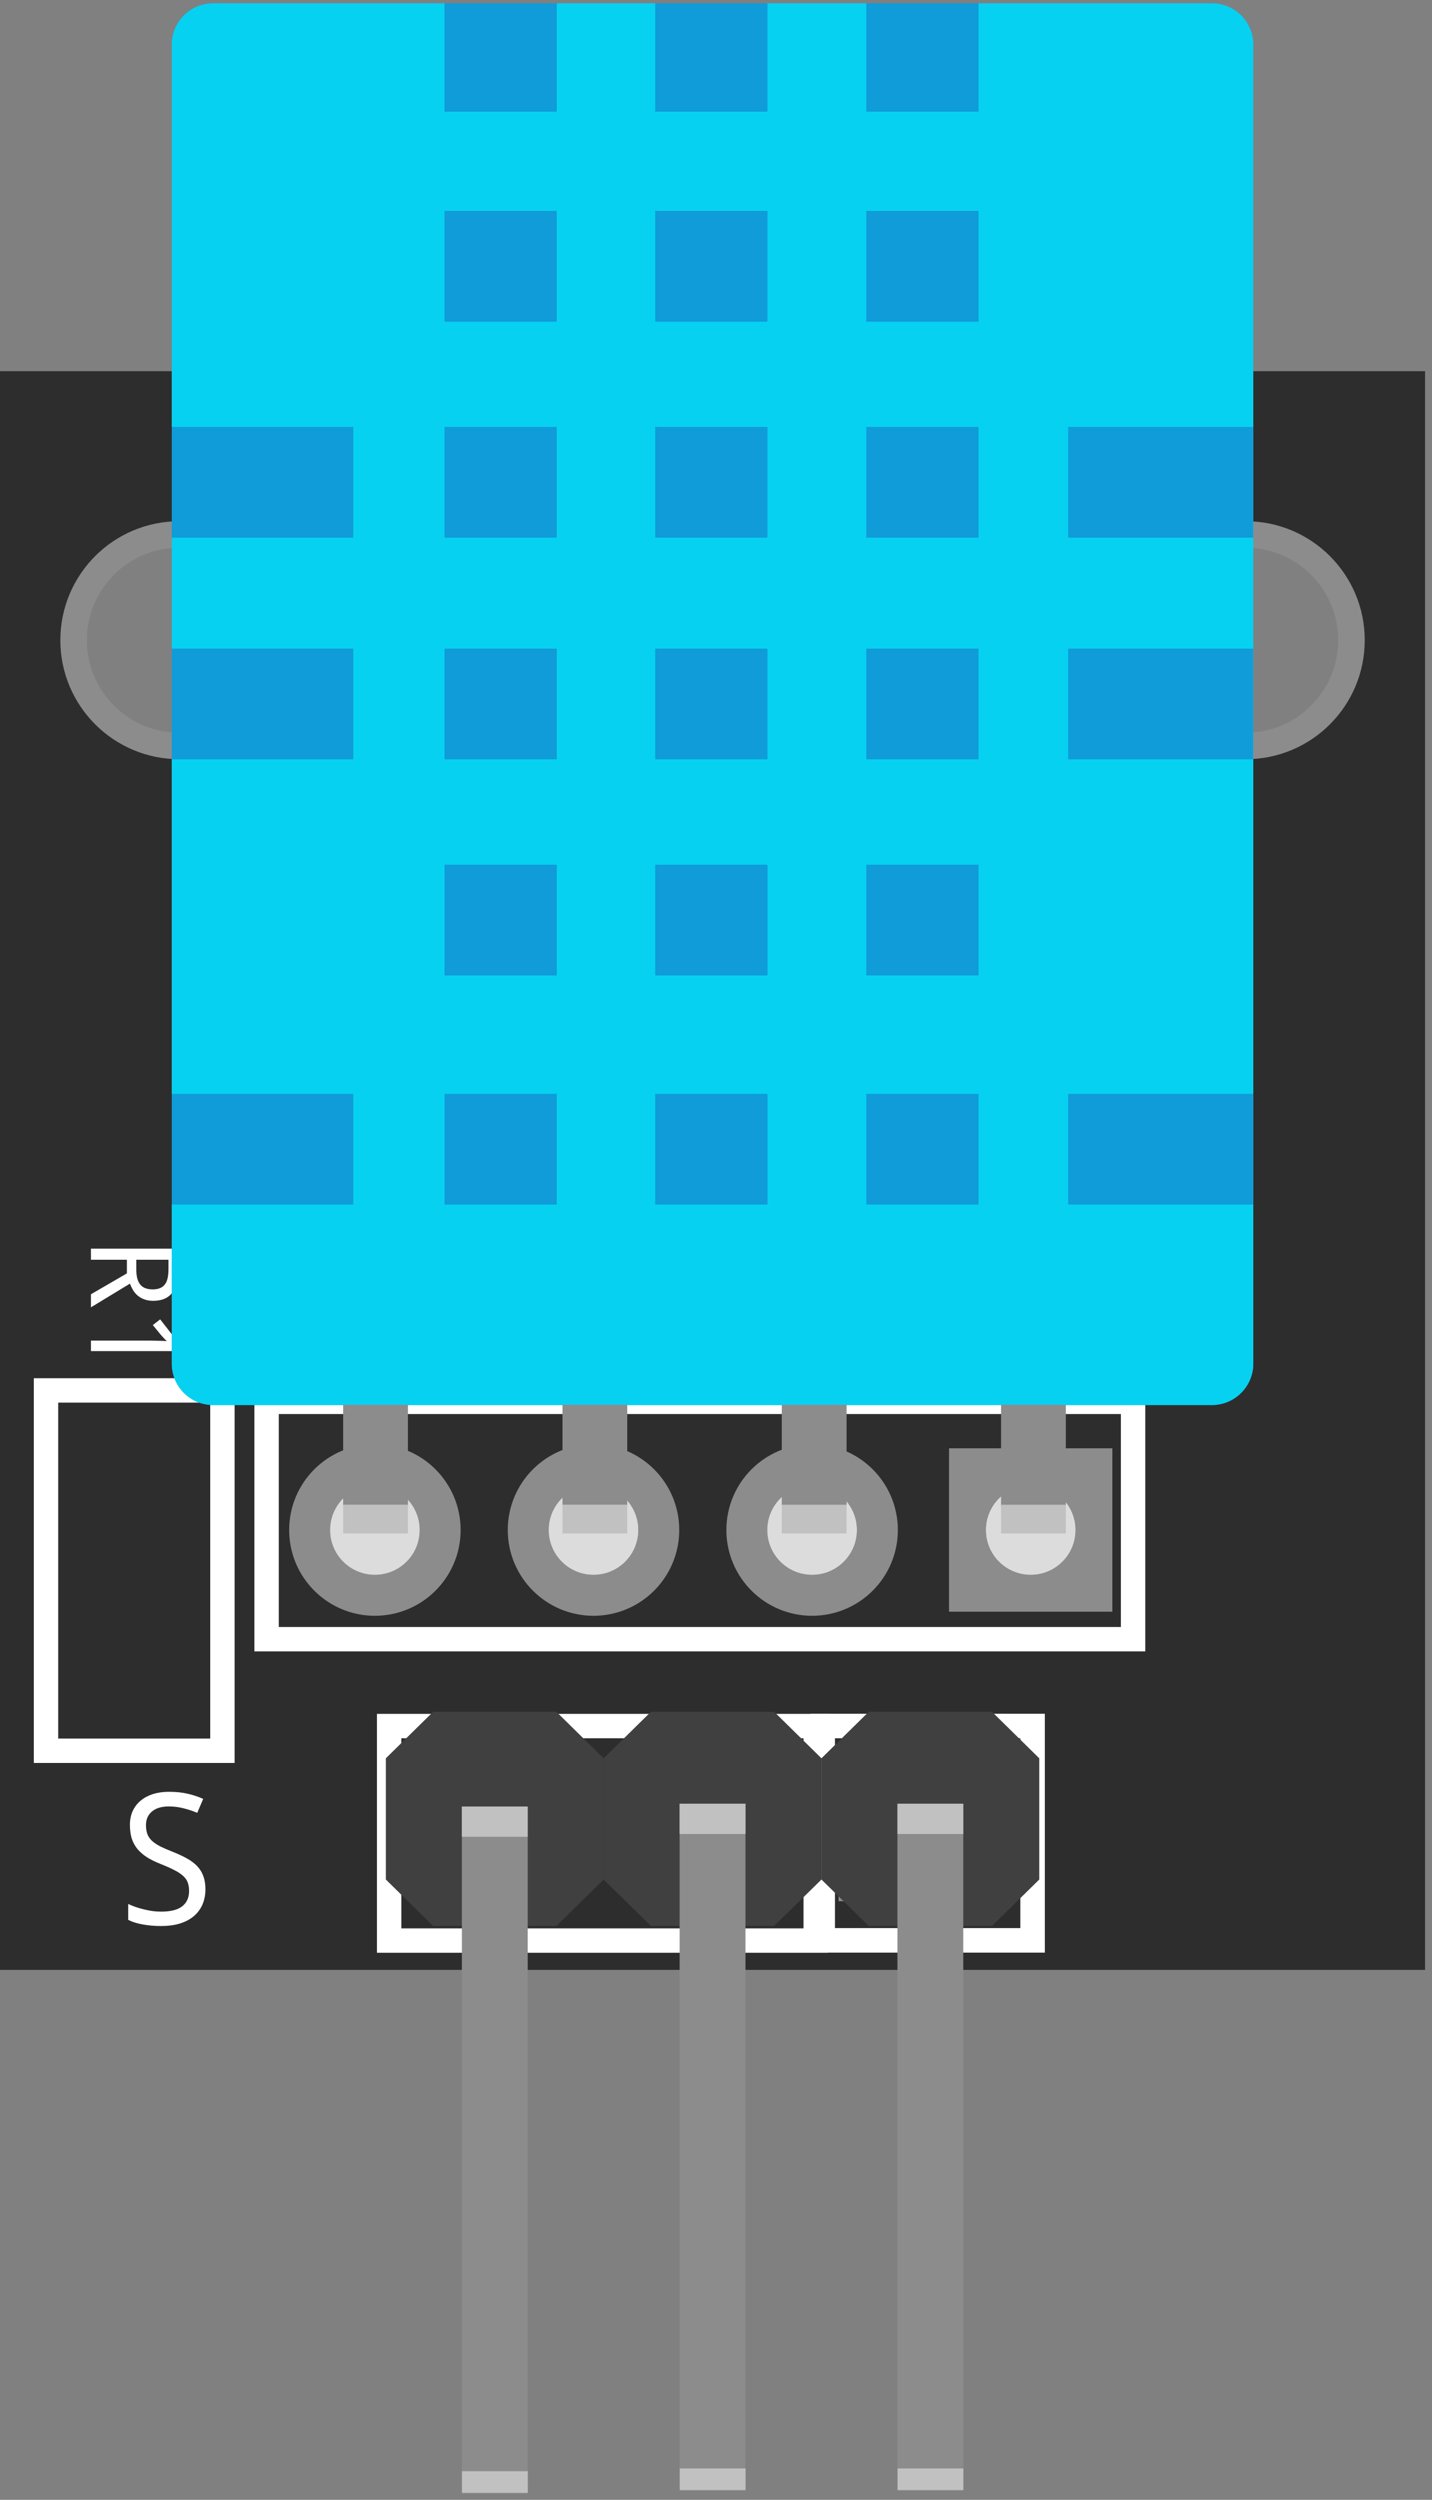 <svg width="47" height="82" viewBox="0 0 47 82" fill="none" xmlns="http://www.w3.org/2000/svg">
<rect x="0" y="0" width="47" height="82" fill="#808080" stroke="none"/>
<path d="M0 12.176V64.617H46.772V12.176H0ZM5.883 17.951C6.287 17.951 6.687 18.03 7.06 18.183C7.433 18.336 7.772 18.561 8.057 18.844C8.343 19.128 8.569 19.464 8.724 19.834C8.878 20.204 8.958 20.601 8.958 21.001C8.958 21.81 8.633 22.585 8.057 23.157C7.48 23.728 6.698 24.049 5.883 24.049C5.067 24.049 4.285 23.728 3.709 23.157C3.132 22.585 2.808 21.81 2.808 21.001C2.808 20.601 2.887 20.204 3.042 19.834C3.196 19.464 3.423 19.128 3.708 18.844C3.994 18.561 4.333 18.336 4.706 18.183C5.079 18.03 5.479 17.951 5.883 17.951ZM40.891 17.951C41.706 17.951 42.488 18.273 43.064 18.845C43.641 19.417 43.964 20.192 43.964 21.001C43.964 21.809 43.64 22.584 43.064 23.156C42.487 23.728 41.706 24.049 40.891 24.049C40.075 24.049 39.293 23.728 38.717 23.157C38.14 22.585 37.816 21.81 37.816 21.001C37.816 20.601 37.895 20.204 38.05 19.834C38.204 19.464 38.431 19.128 38.716 18.844C39.002 18.561 39.341 18.336 39.714 18.183C40.087 18.03 40.487 17.951 40.891 17.951ZM12.305 48.717C12.695 48.717 13.069 48.872 13.344 49.147C13.62 49.423 13.775 49.797 13.775 50.187C13.775 50.577 13.62 50.951 13.344 51.227C13.069 51.502 12.695 51.657 12.305 51.657C12.111 51.657 11.92 51.62 11.742 51.546C11.563 51.472 11.401 51.364 11.264 51.227C11.127 51.09 11.019 50.928 10.945 50.75C10.871 50.572 10.833 50.38 10.833 50.187C10.833 49.994 10.871 49.803 10.945 49.624C11.019 49.446 11.127 49.283 11.264 49.147C11.401 49.01 11.563 48.902 11.742 48.828C11.92 48.754 12.111 48.717 12.305 48.717ZM19.48 48.717C19.87 48.717 20.244 48.872 20.519 49.147C20.795 49.423 20.95 49.797 20.95 50.187C20.95 50.577 20.795 50.951 20.519 51.227C20.244 51.502 19.87 51.657 19.48 51.657C19.287 51.657 19.095 51.62 18.917 51.546C18.738 51.472 18.576 51.364 18.439 51.227C18.302 51.09 18.194 50.928 18.12 50.75C18.046 50.572 18.008 50.38 18.008 50.187C18.008 49.994 18.046 49.803 18.12 49.624C18.194 49.446 18.302 49.283 18.439 49.147C18.576 49.01 18.738 48.902 18.917 48.828C19.095 48.754 19.287 48.717 19.48 48.717ZM26.655 48.717C27.045 48.717 27.419 48.872 27.694 49.147C27.97 49.423 28.125 49.797 28.125 50.187C28.125 50.577 27.97 50.951 27.694 51.227C27.419 51.502 27.045 51.657 26.655 51.657C26.462 51.657 26.27 51.62 26.092 51.546C25.913 51.472 25.751 51.364 25.614 51.227C25.477 51.09 25.369 50.928 25.295 50.75C25.221 50.572 25.183 50.38 25.183 50.187C25.183 49.994 25.221 49.803 25.295 49.624C25.369 49.446 25.477 49.283 25.614 49.147C25.751 49.01 25.913 48.902 26.092 48.828C26.27 48.754 26.462 48.717 26.655 48.717ZM33.828 48.717C34.021 48.717 34.213 48.754 34.391 48.828C34.57 48.902 34.732 49.01 34.869 49.147C35.005 49.283 35.114 49.446 35.188 49.624C35.262 49.803 35.3 49.994 35.3 50.187C35.3 50.38 35.262 50.572 35.188 50.75C35.114 50.928 35.005 51.09 34.869 51.227C34.732 51.364 34.57 51.472 34.391 51.546C34.213 51.62 34.021 51.657 33.828 51.657C33.438 51.657 33.064 51.502 32.789 51.227C32.513 50.951 32.358 50.577 32.358 50.187C32.358 49.797 32.513 49.423 32.789 49.147C33.064 48.872 33.438 48.717 33.828 48.717Z" fill="#2D2D2D"/>
<path d="M5.883 24.468C7.798 24.468 9.35 22.915 9.35 21C9.35 19.086 7.798 17.533 5.883 17.533C3.969 17.533 2.416 19.086 2.416 21C2.416 22.915 3.969 24.468 5.883 24.468Z" stroke="#8C8C8C" stroke-width="0.871"/>
<path d="M4.165 41.322H2.985V40.959H5.841V41.654C5.841 42.001 5.774 42.257 5.64 42.422C5.505 42.587 5.302 42.67 5.03 42.67C4.917 42.67 4.818 42.654 4.733 42.621C4.649 42.59 4.576 42.548 4.515 42.494C4.455 42.442 4.404 42.382 4.364 42.315C4.324 42.247 4.291 42.177 4.265 42.106L2.985 42.883V42.455L4.165 41.77V41.322ZM4.474 41.322V41.643C4.474 41.76 4.485 41.859 4.507 41.941C4.53 42.024 4.564 42.091 4.608 42.143C4.654 42.196 4.71 42.234 4.776 42.258C4.844 42.283 4.923 42.295 5.013 42.295C5.106 42.295 5.186 42.281 5.251 42.254C5.316 42.228 5.369 42.188 5.411 42.133C5.453 42.08 5.483 42.011 5.501 41.928C5.52 41.846 5.53 41.748 5.53 41.635V41.322H4.474ZM2.985 44.319V43.975H4.768C4.824 43.975 4.884 43.975 4.948 43.975C5.012 43.976 5.075 43.977 5.138 43.979C5.201 43.981 5.262 43.983 5.319 43.984C5.378 43.987 5.429 43.989 5.474 43.99C5.45 43.968 5.43 43.949 5.413 43.932C5.396 43.915 5.38 43.897 5.364 43.879C5.349 43.862 5.332 43.844 5.313 43.824C5.296 43.805 5.276 43.781 5.253 43.754L5.016 43.465L5.257 43.278L5.841 44.026V44.319H2.985Z" fill="white"/>
<path d="M40.89 24.468C42.805 24.468 44.357 22.915 44.357 21C44.357 19.086 42.805 17.533 40.89 17.533C38.975 17.533 37.423 19.086 37.423 21C37.423 22.915 38.975 24.468 40.89 24.468Z" stroke="#8C8C8C" stroke-width="0.871"/>
<path d="M26.772 56.619H12.772V63.655H26.772V56.619Z" stroke="white" stroke-width="0.8"/>
<path d="M33.891 56.617H27.002V63.648H33.891V56.617Z" stroke="white" stroke-width="0.804"/>
<path d="M1.51 45.609V57.429H7.3V45.609H1.51Z" stroke="white" stroke-width="0.8"/>
<path d="M37.189 45.984H8.75V53.769H37.189V45.984Z" stroke="white" stroke-width="0.8"/>
<path d="M12.304 52.329C13.487 52.329 14.446 51.37 14.446 50.188C14.446 49.005 13.487 48.046 12.304 48.046C11.122 48.046 10.163 49.005 10.163 50.188C10.163 51.37 11.122 52.329 12.304 52.329Z" stroke="#8C8C8C" stroke-width="1.345"/>
<path d="M19.479 52.329C20.662 52.329 21.621 51.37 21.621 50.188C21.621 49.005 20.662 48.046 19.479 48.046C18.297 48.046 17.338 49.005 17.338 50.188C17.338 51.37 18.297 52.329 19.479 52.329Z" stroke="#8C8C8C" stroke-width="1.345"/>
<path d="M26.654 52.329C27.837 52.329 28.796 51.37 28.796 50.188C28.796 49.005 27.837 48.046 26.654 48.046C25.472 48.046 24.513 49.005 24.513 50.188C24.513 51.37 25.472 52.329 26.654 52.329Z" stroke="#8C8C8C" stroke-width="1.345"/>
<path d="M31.148 47.507V52.867H36.509V47.507H31.148ZM33.83 48.717C34.22 48.717 34.593 48.872 34.869 49.147C35.145 49.423 35.3 49.797 35.3 50.187C35.3 50.577 35.145 50.951 34.869 51.226C34.593 51.502 34.22 51.657 33.83 51.657C33.636 51.657 33.445 51.619 33.267 51.546C33.088 51.472 32.926 51.364 32.789 51.227C32.653 51.09 32.544 50.928 32.47 50.75C32.396 50.571 32.358 50.38 32.358 50.187C32.358 49.994 32.396 49.802 32.47 49.624C32.544 49.446 32.653 49.283 32.789 49.147C32.926 49.01 33.088 48.902 33.267 48.828C33.445 48.754 33.636 48.716 33.83 48.717Z" fill="#8C8C8C"/>
<path d="M39.775 0.108H6.998C6.247 0.108 5.638 0.717 5.638 1.468V44.728C5.638 45.479 6.247 46.088 6.998 46.088H39.775C40.526 46.088 41.135 45.479 41.135 44.728V1.468C41.135 0.717 40.526 0.108 39.775 0.108Z" fill="#0F9CD8"/>
<path d="M6.997 0.108C6.244 0.108 5.638 0.714 5.638 1.468V14.004H11.597V17.637H5.638V21.276H11.597V24.908H5.638V35.88H11.597V39.513H5.638V44.727C5.638 45.481 6.244 46.088 6.997 46.088H39.774C40.527 46.088 41.135 45.481 41.135 44.727V1.468C41.135 0.714 40.527 0.108 39.774 0.108H32.118V3.663H28.433V0.108H25.189V3.663H21.505V0.108H18.274V3.663H14.589V0.108L6.997 0.108ZM14.589 6.919H18.274V10.552H14.589V6.919ZM21.505 6.919H25.189V10.552H21.505V6.919ZM28.433 6.919H32.118V10.552H28.433V6.919ZM14.589 14.004H18.274V17.637H14.589V14.004ZM21.505 14.004H25.189V17.637H21.505V14.004ZM28.433 14.004H32.118V17.637H28.433V14.004ZM35.058 14.004H41.13V17.637H35.058V14.004ZM14.589 21.276H18.274V24.908H14.589V21.276ZM21.505 21.276H25.189V24.908H21.505V21.276ZM28.433 21.276H32.118V24.908H28.433V21.276ZM35.058 21.276H41.13V24.908H35.058V21.276ZM14.59 28.365H18.274V31.997H14.59V28.365ZM21.505 28.365H25.19V31.997H21.505V28.365ZM28.433 28.365H32.118V31.997H28.433V28.365ZM14.59 35.88H18.274V39.513H14.59V35.88ZM21.505 35.88H25.19V39.513H21.505V35.88ZM28.433 35.88H32.118V39.513H28.433V35.88ZM35.058 35.88H41.13V39.513H35.058V35.88Z" fill="#07D1F1"/>
<path d="M12.304 51.658C13.117 51.658 13.775 51 13.775 50.188C13.775 49.375 13.117 48.717 12.304 48.717C11.492 48.717 10.834 49.375 10.834 50.188C10.834 51 11.492 51.658 12.304 51.658Z" fill="#DCDCDC"/>
<path d="M13.389 46.08H11.263V49.41H13.389V46.08Z" fill="#8C8C8C"/>
<path d="M13.389 49.357H11.263V50.301H13.389V49.357Z" fill="#C1C1C1"/>
<path d="M19.479 51.658C20.292 51.658 20.95 51 20.95 50.188C20.95 49.375 20.292 48.717 19.479 48.717C18.667 48.717 18.009 49.375 18.009 50.188C18.009 51 18.667 51.658 19.479 51.658Z" fill="#DCDCDC"/>
<path d="M20.587 46.079H18.462V49.41H20.587V46.079Z" fill="#8C8C8C"/>
<path d="M20.587 49.357H18.462V50.3H20.587V49.357Z" fill="#C1C1C1"/>
<path d="M26.654 51.658C27.466 51.658 28.125 51 28.125 50.188C28.125 49.375 27.466 48.717 26.654 48.717C25.842 48.717 25.183 49.375 25.183 50.188C25.183 51 25.842 51.658 26.654 51.658Z" fill="#DCDCDC"/>
<path d="M27.785 46.08H25.659V49.41H27.785V46.08Z" fill="#8C8C8C"/>
<path d="M27.785 49.358H25.659V50.301H27.785V49.358Z" fill="#C1C1C1"/>
<path d="M33.829 51.658C34.642 51.658 35.3 51 35.3 50.188C35.3 49.375 34.642 48.717 33.829 48.717C33.017 48.717 32.358 49.375 32.358 50.188C32.358 51 33.017 51.658 33.829 51.658Z" fill="#DCDCDC"/>
<path d="M34.982 46.079H32.856V49.409H34.982V46.079Z" fill="#8C8C8C"/>
<path d="M34.982 49.358H32.856V50.301H34.982V49.358Z" fill="#C1C1C1"/>
<path d="M6.742 61.974C6.742 62.163 6.708 62.333 6.64 62.484C6.573 62.632 6.477 62.758 6.352 62.862C6.227 62.965 6.075 63.044 5.895 63.099C5.716 63.152 5.514 63.178 5.289 63.178C5.072 63.178 4.869 63.16 4.68 63.125C4.492 63.092 4.335 63.042 4.208 62.976V62.454C4.274 62.486 4.35 62.517 4.434 62.548C4.519 62.577 4.609 62.604 4.703 62.627C4.797 62.651 4.893 62.67 4.993 62.686C5.093 62.7 5.191 62.706 5.289 62.706C5.601 62.706 5.832 62.648 5.98 62.531C6.131 62.413 6.206 62.245 6.206 62.027C6.206 61.921 6.191 61.829 6.162 61.751C6.135 61.673 6.085 61.602 6.013 61.537C5.942 61.471 5.848 61.407 5.728 61.347C5.609 61.284 5.459 61.217 5.277 61.145C5.103 61.076 4.952 61.002 4.823 60.922C4.696 60.84 4.591 60.748 4.507 60.647C4.425 60.545 4.363 60.43 4.322 60.301C4.283 60.172 4.264 60.026 4.264 59.862C4.264 59.69 4.295 59.536 4.357 59.402C4.42 59.267 4.508 59.154 4.621 59.062C4.734 58.968 4.869 58.897 5.025 58.848C5.184 58.799 5.357 58.775 5.547 58.775C5.779 58.775 5.988 58.797 6.174 58.842C6.359 58.885 6.524 58.941 6.669 59.009L6.473 59.466C6.346 59.409 6.201 59.361 6.039 59.32C5.879 59.277 5.713 59.255 5.541 59.255C5.303 59.255 5.118 59.311 4.987 59.422C4.856 59.532 4.791 59.68 4.791 59.867C4.791 59.979 4.806 60.075 4.835 60.157C4.864 60.237 4.913 60.311 4.981 60.377C5.05 60.442 5.14 60.503 5.251 60.562C5.364 60.618 5.503 60.679 5.667 60.743C5.845 60.814 6 60.886 6.133 60.96C6.268 61.034 6.38 61.118 6.47 61.212C6.56 61.306 6.627 61.414 6.672 61.537C6.719 61.66 6.742 61.806 6.742 61.974Z" fill="white"/>
<path class="hoverable" d="M16.239 61.665C17.294 61.665 18.15 60.809 18.15 59.754C18.15 58.699 17.294 57.843 16.239 57.843C15.184 57.843 14.329 58.699 14.329 59.754C14.329 60.809 15.184 61.665 16.239 61.665Z" stroke="#8C8C8C" stroke-width="0.8"/>
<path class="hoverable" d="M23.099 61.665C24.154 61.665 25.01 60.809 25.01 59.754C25.01 58.699 24.154 57.843 23.099 57.843C22.044 57.843 21.189 58.699 21.189 59.754C21.189 60.809 22.044 61.665 23.099 61.665Z" stroke="#8C8C8C" stroke-width="0.8"/>
<path class="hoverable" d="M32.025 59.807C32.025 60.314 31.824 60.8 31.466 61.158C31.107 61.517 30.621 61.718 30.114 61.718C29.608 61.718 29.122 61.517 28.763 61.158C28.405 60.8 28.204 60.314 28.204 59.807C28.204 59.556 28.253 59.308 28.349 59.076C28.445 58.844 28.586 58.633 28.763 58.456C28.941 58.279 29.151 58.138 29.383 58.042C29.615 57.946 29.864 57.897 30.114 57.897C30.366 57.897 30.614 57.946 30.846 58.042C31.078 58.138 31.288 58.279 31.466 58.456C31.643 58.633 31.784 58.844 31.88 59.076C31.976 59.308 32.025 59.556 32.025 59.807ZM28.043 57.664H32.186V61.843H28.043V57.664Z" stroke="#8C8C8C" stroke-width="1.04"/>
<path d="M19.813 61.653V57.676L18.26 56.149H14.218L12.664 57.676V61.653L14.218 63.177H18.26L19.813 61.653Z" fill="#404040"/>
<path d="M19.812 61.653L21.366 63.177H25.408L26.961 61.653V57.676L25.408 56.149H21.366L19.812 57.676V61.653Z" fill="#404040"/>
<path d="M26.961 61.653L28.515 63.177H32.557L34.11 61.653V57.676L32.557 56.149H28.515L26.961 57.676V61.653Z" fill="#404040"/>
<path class="hoverable" id="vcc" d="M16.844 59.733H15.636V81.317H16.844V59.733Z" fill="#8C8C8C" stroke="#8C8C8C" stroke-width="0.953"/>
<path class="hoverable" id="out" d="M23.991 59.642H22.783V81.226H23.991V59.642Z" fill="#8C8C8C" stroke="#8C8C8C" stroke-width="0.953"/>
<path class="hoverable" id="gnd" d="M31.139 59.642H29.931V81.226H31.139V59.642Z" fill="#8C8C8C" stroke="#8C8C8C" stroke-width="0.953"/>
<path d="M16.887 59.69H15.591V59.818H16.887V59.69Z" fill="#1A1A1A" stroke="#C1C1C1" stroke-width="0.864"/>
<path d="M16.999 81.385H15.486V81.447H16.999V81.385Z" fill="#1A1A1A" stroke="#C1C1C1" stroke-width="0.647"/>
<path d="M24.035 59.598H22.738V59.727H24.035V59.598Z" fill="#1A1A1A" stroke="#C1C1C1" stroke-width="0.864"/>
<path d="M24.147 81.294H22.634V81.356H24.147V81.294Z" fill="#1A1A1A" stroke="#C1C1C1" stroke-width="0.647"/>
<path d="M31.184 59.598H29.887V59.727H31.184V59.598Z" fill="#1A1A1A" stroke="#C1C1C1" stroke-width="0.864"/>
<path d="M31.296 81.294H29.782V81.356H31.296V81.294Z" fill="#1A1A1A" stroke="#C1C1C1" stroke-width="0.647"/>
</svg>
